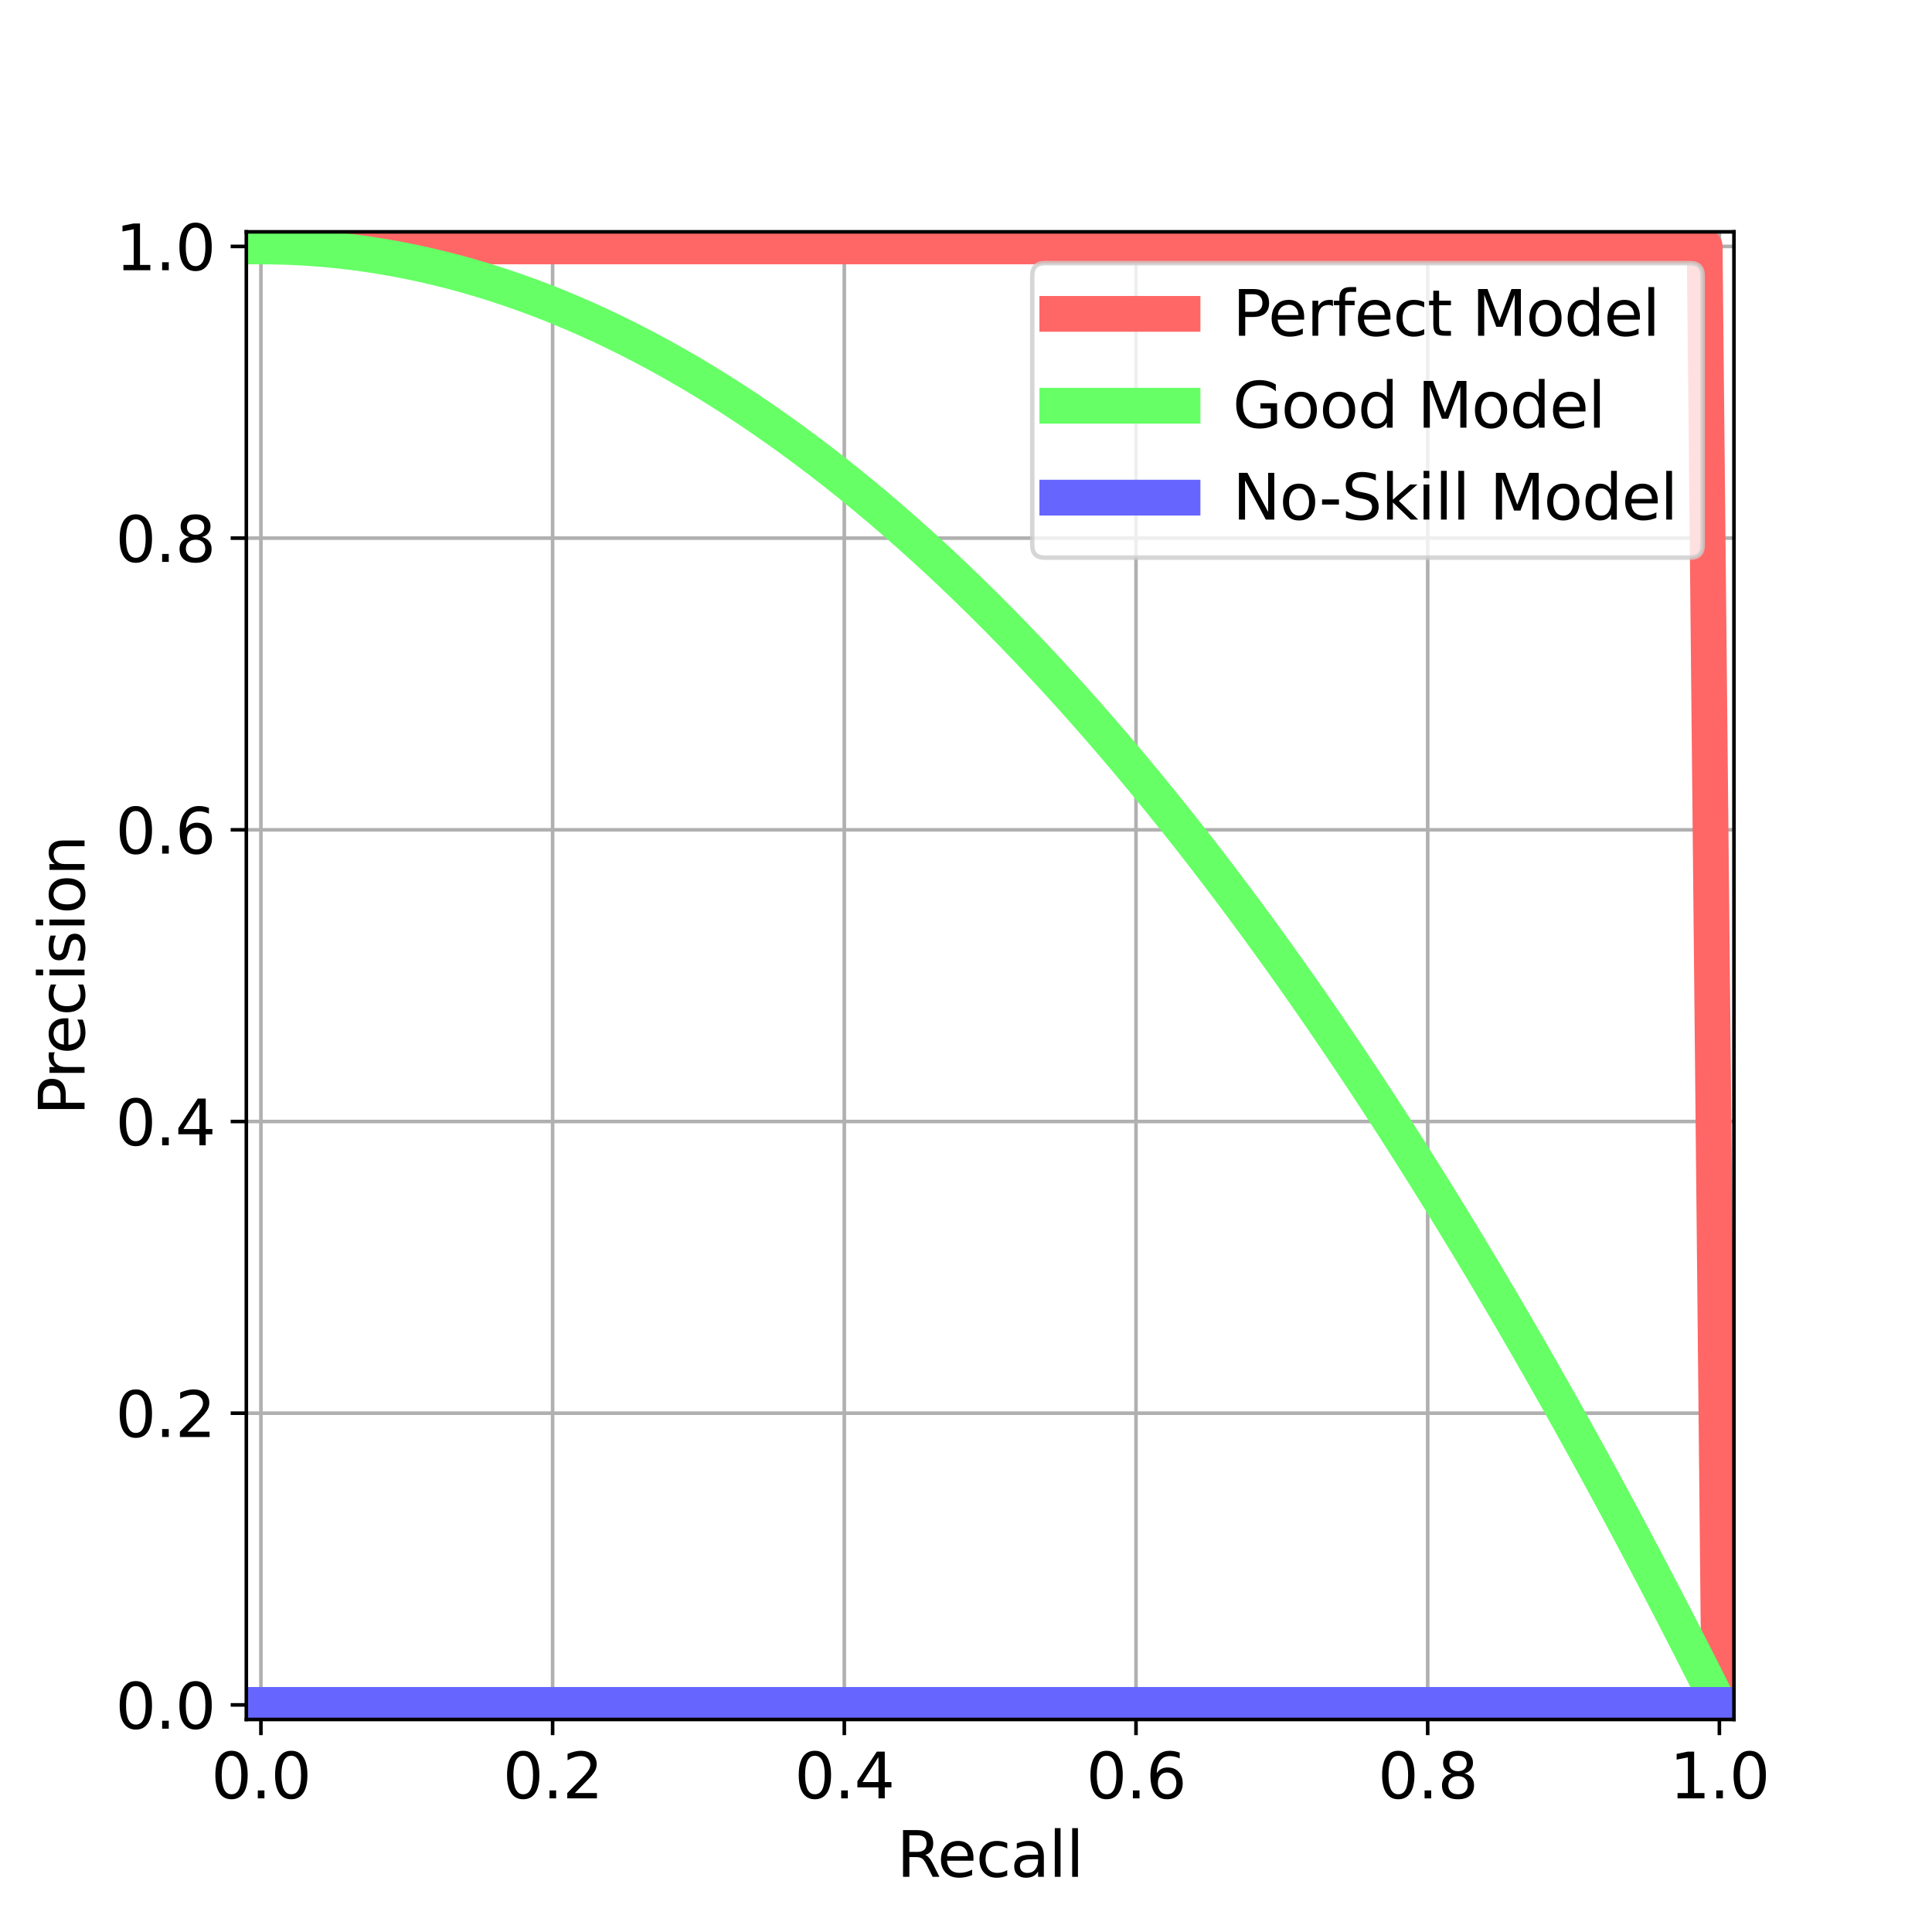 <?xml version="1.0" encoding="utf-8" standalone="no"?>
<!DOCTYPE svg PUBLIC "-//W3C//DTD SVG 1.1//EN"
  "http://www.w3.org/Graphics/SVG/1.1/DTD/svg11.dtd">
<svg xmlns:xlink="http://www.w3.org/1999/xlink" width="432pt" height="432pt" viewBox="0 0 432 432" xmlns="http://www.w3.org/2000/svg" version="1.1">
 <defs>
  <style type="text/css">*{stroke-linejoin: round; stroke-linecap: butt}</style>
 </defs>
 <g id="figure_1">
  <g id="patch_1">
   <path d="M 0 432 
L 432 432 
L 432 0 
L 0 0 
z
" style="fill: #ffffff"/>
  </g>
  <g id="axes_1">
   <g id="patch_2">
    <path d="M 55.08 384.48 
L 387.72 384.48 
L 387.72 51.84 
L 55.08 51.84 
z
" style="fill: #ffffff"/>
   </g>
   <g id="matplotlib.axis_1">
    <g id="xtick_1">
     <g id="line2d_1">
      <path d="M 58.341 384.48 
L 58.341 51.84 
" clip-path="url(#p780cf65982)" style="fill: none; stroke: #b0b0b0; stroke-width: 0.8; stroke-linecap: square"/>
     </g>
     <g id="line2d_2">
      <defs>
       <path id="m6d14abcdde" d="M 0 0 
L 0 3.5 
" style="stroke: #000000; stroke-width: 0.8"/>
      </defs>
      <g>
       <use xlink:href="#m6d14abcdde" x="58.341" y="384.48" style="stroke: #000000; stroke-width: 0.8"/>
      </g>
     </g>
     <g id="text_1">
      <!-- 0.0 -->
      <g transform="translate(47.209 402.118) scale(0.14 -0.14)">
       <defs>
        <path id="DejaVuSans-30" d="M 2034 4250 
Q 1547 4250 1301 3770 
Q 1056 3291 1056 2328 
Q 1056 1369 1301 889 
Q 1547 409 2034 409 
Q 2525 409 2770 889 
Q 3016 1369 3016 2328 
Q 3016 3291 2770 3770 
Q 2525 4250 2034 4250 
z
M 2034 4750 
Q 2819 4750 3233 4129 
Q 3647 3509 3647 2328 
Q 3647 1150 3233 529 
Q 2819 -91 2034 -91 
Q 1250 -91 836 529 
Q 422 1150 422 2328 
Q 422 3509 836 4129 
Q 1250 4750 2034 4750 
z
" transform="scale(0.016)"/>
        <path id="DejaVuSans-2e" d="M 684 794 
L 1344 794 
L 1344 0 
L 684 0 
L 684 794 
z
" transform="scale(0.016)"/>
       </defs>
       <use xlink:href="#DejaVuSans-30"/>
       <use xlink:href="#DejaVuSans-2e" x="63.623"/>
       <use xlink:href="#DejaVuSans-30" x="95.41"/>
      </g>
     </g>
    </g>
    <g id="xtick_2">
     <g id="line2d_3">
      <path d="M 123.565 384.48 
L 123.565 51.84 
" clip-path="url(#p780cf65982)" style="fill: none; stroke: #b0b0b0; stroke-width: 0.8; stroke-linecap: square"/>
     </g>
     <g id="line2d_4">
      <g>
       <use xlink:href="#m6d14abcdde" x="123.565" y="384.48" style="stroke: #000000; stroke-width: 0.8"/>
      </g>
     </g>
     <g id="text_2">
      <!-- 0.2 -->
      <g transform="translate(112.433 402.118) scale(0.14 -0.14)">
       <defs>
        <path id="DejaVuSans-32" d="M 1228 531 
L 3431 531 
L 3431 0 
L 469 0 
L 469 531 
Q 828 903 1448 1529 
Q 2069 2156 2228 2338 
Q 2531 2678 2651 2914 
Q 2772 3150 2772 3378 
Q 2772 3750 2511 3984 
Q 2250 4219 1831 4219 
Q 1534 4219 1204 4116 
Q 875 4013 500 3803 
L 500 4441 
Q 881 4594 1212 4672 
Q 1544 4750 1819 4750 
Q 2544 4750 2975 4387 
Q 3406 4025 3406 3419 
Q 3406 3131 3298 2873 
Q 3191 2616 2906 2266 
Q 2828 2175 2409 1742 
Q 1991 1309 1228 531 
z
" transform="scale(0.016)"/>
       </defs>
       <use xlink:href="#DejaVuSans-30"/>
       <use xlink:href="#DejaVuSans-2e" x="63.623"/>
       <use xlink:href="#DejaVuSans-32" x="95.41"/>
      </g>
     </g>
    </g>
    <g id="xtick_3">
     <g id="line2d_5">
      <path d="M 188.788 384.48 
L 188.788 51.84 
" clip-path="url(#p780cf65982)" style="fill: none; stroke: #b0b0b0; stroke-width: 0.8; stroke-linecap: square"/>
     </g>
     <g id="line2d_6">
      <g>
       <use xlink:href="#m6d14abcdde" x="188.788" y="384.48" style="stroke: #000000; stroke-width: 0.8"/>
      </g>
     </g>
     <g id="text_3">
      <!-- 0.4 -->
      <g transform="translate(177.656 402.118) scale(0.14 -0.14)">
       <defs>
        <path id="DejaVuSans-34" d="M 2419 4116 
L 825 1625 
L 2419 1625 
L 2419 4116 
z
M 2253 4666 
L 3047 4666 
L 3047 1625 
L 3713 1625 
L 3713 1100 
L 3047 1100 
L 3047 0 
L 2419 0 
L 2419 1100 
L 313 1100 
L 313 1709 
L 2253 4666 
z
" transform="scale(0.016)"/>
       </defs>
       <use xlink:href="#DejaVuSans-30"/>
       <use xlink:href="#DejaVuSans-2e" x="63.623"/>
       <use xlink:href="#DejaVuSans-34" x="95.41"/>
      </g>
     </g>
    </g>
    <g id="xtick_4">
     <g id="line2d_7">
      <path d="M 254.012 384.48 
L 254.012 51.84 
" clip-path="url(#p780cf65982)" style="fill: none; stroke: #b0b0b0; stroke-width: 0.8; stroke-linecap: square"/>
     </g>
     <g id="line2d_8">
      <g>
       <use xlink:href="#m6d14abcdde" x="254.012" y="384.48" style="stroke: #000000; stroke-width: 0.8"/>
      </g>
     </g>
     <g id="text_4">
      <!-- 0.6 -->
      <g transform="translate(242.88 402.118) scale(0.14 -0.14)">
       <defs>
        <path id="DejaVuSans-36" d="M 2113 2584 
Q 1688 2584 1439 2293 
Q 1191 2003 1191 1497 
Q 1191 994 1439 701 
Q 1688 409 2113 409 
Q 2538 409 2786 701 
Q 3034 994 3034 1497 
Q 3034 2003 2786 2293 
Q 2538 2584 2113 2584 
z
M 3366 4563 
L 3366 3988 
Q 3128 4100 2886 4159 
Q 2644 4219 2406 4219 
Q 1781 4219 1451 3797 
Q 1122 3375 1075 2522 
Q 1259 2794 1537 2939 
Q 1816 3084 2150 3084 
Q 2853 3084 3261 2657 
Q 3669 2231 3669 1497 
Q 3669 778 3244 343 
Q 2819 -91 2113 -91 
Q 1303 -91 875 529 
Q 447 1150 447 2328 
Q 447 3434 972 4092 
Q 1497 4750 2381 4750 
Q 2619 4750 2861 4703 
Q 3103 4656 3366 4563 
z
" transform="scale(0.016)"/>
       </defs>
       <use xlink:href="#DejaVuSans-30"/>
       <use xlink:href="#DejaVuSans-2e" x="63.623"/>
       <use xlink:href="#DejaVuSans-36" x="95.41"/>
      </g>
     </g>
    </g>
    <g id="xtick_5">
     <g id="line2d_9">
      <path d="M 319.235 384.48 
L 319.235 51.84 
" clip-path="url(#p780cf65982)" style="fill: none; stroke: #b0b0b0; stroke-width: 0.8; stroke-linecap: square"/>
     </g>
     <g id="line2d_10">
      <g>
       <use xlink:href="#m6d14abcdde" x="319.235" y="384.48" style="stroke: #000000; stroke-width: 0.8"/>
      </g>
     </g>
     <g id="text_5">
      <!-- 0.8 -->
      <g transform="translate(308.103 402.118) scale(0.14 -0.14)">
       <defs>
        <path id="DejaVuSans-38" d="M 2034 2216 
Q 1584 2216 1326 1975 
Q 1069 1734 1069 1313 
Q 1069 891 1326 650 
Q 1584 409 2034 409 
Q 2484 409 2743 651 
Q 3003 894 3003 1313 
Q 3003 1734 2745 1975 
Q 2488 2216 2034 2216 
z
M 1403 2484 
Q 997 2584 770 2862 
Q 544 3141 544 3541 
Q 544 4100 942 4425 
Q 1341 4750 2034 4750 
Q 2731 4750 3128 4425 
Q 3525 4100 3525 3541 
Q 3525 3141 3298 2862 
Q 3072 2584 2669 2484 
Q 3125 2378 3379 2068 
Q 3634 1759 3634 1313 
Q 3634 634 3220 271 
Q 2806 -91 2034 -91 
Q 1263 -91 848 271 
Q 434 634 434 1313 
Q 434 1759 690 2068 
Q 947 2378 1403 2484 
z
M 1172 3481 
Q 1172 3119 1398 2916 
Q 1625 2713 2034 2713 
Q 2441 2713 2670 2916 
Q 2900 3119 2900 3481 
Q 2900 3844 2670 4047 
Q 2441 4250 2034 4250 
Q 1625 4250 1398 4047 
Q 1172 3844 1172 3481 
z
" transform="scale(0.016)"/>
       </defs>
       <use xlink:href="#DejaVuSans-30"/>
       <use xlink:href="#DejaVuSans-2e" x="63.623"/>
       <use xlink:href="#DejaVuSans-38" x="95.41"/>
      </g>
     </g>
    </g>
    <g id="xtick_6">
     <g id="line2d_11">
      <path d="M 384.459 384.48 
L 384.459 51.84 
" clip-path="url(#p780cf65982)" style="fill: none; stroke: #b0b0b0; stroke-width: 0.8; stroke-linecap: square"/>
     </g>
     <g id="line2d_12">
      <g>
       <use xlink:href="#m6d14abcdde" x="384.459" y="384.48" style="stroke: #000000; stroke-width: 0.8"/>
      </g>
     </g>
     <g id="text_6">
      <!-- 1.0 -->
      <g transform="translate(373.327 402.118) scale(0.14 -0.14)">
       <defs>
        <path id="DejaVuSans-31" d="M 794 531 
L 1825 531 
L 1825 4091 
L 703 3866 
L 703 4441 
L 1819 4666 
L 2450 4666 
L 2450 531 
L 3481 531 
L 3481 0 
L 794 0 
L 794 531 
z
" transform="scale(0.016)"/>
       </defs>
       <use xlink:href="#DejaVuSans-31"/>
       <use xlink:href="#DejaVuSans-2e" x="63.623"/>
       <use xlink:href="#DejaVuSans-30" x="95.41"/>
      </g>
     </g>
    </g>
    <g id="text_7">
     <!-- Recall -->
     <g transform="translate(200.516 419.667) scale(0.14 -0.14)">
      <defs>
       <path id="DejaVuSans-52" d="M 2841 2188 
Q 3044 2119 3236 1894 
Q 3428 1669 3622 1275 
L 4263 0 
L 3584 0 
L 2988 1197 
Q 2756 1666 2539 1819 
Q 2322 1972 1947 1972 
L 1259 1972 
L 1259 0 
L 628 0 
L 628 4666 
L 2053 4666 
Q 2853 4666 3247 4331 
Q 3641 3997 3641 3322 
Q 3641 2881 3436 2590 
Q 3231 2300 2841 2188 
z
M 1259 4147 
L 1259 2491 
L 2053 2491 
Q 2509 2491 2742 2702 
Q 2975 2913 2975 3322 
Q 2975 3731 2742 3939 
Q 2509 4147 2053 4147 
L 1259 4147 
z
" transform="scale(0.016)"/>
       <path id="DejaVuSans-65" d="M 3597 1894 
L 3597 1613 
L 953 1613 
Q 991 1019 1311 708 
Q 1631 397 2203 397 
Q 2534 397 2845 478 
Q 3156 559 3463 722 
L 3463 178 
Q 3153 47 2828 -22 
Q 2503 -91 2169 -91 
Q 1331 -91 842 396 
Q 353 884 353 1716 
Q 353 2575 817 3079 
Q 1281 3584 2069 3584 
Q 2775 3584 3186 3129 
Q 3597 2675 3597 1894 
z
M 3022 2063 
Q 3016 2534 2758 2815 
Q 2500 3097 2075 3097 
Q 1594 3097 1305 2825 
Q 1016 2553 972 2059 
L 3022 2063 
z
" transform="scale(0.016)"/>
       <path id="DejaVuSans-63" d="M 3122 3366 
L 3122 2828 
Q 2878 2963 2633 3030 
Q 2388 3097 2138 3097 
Q 1578 3097 1268 2742 
Q 959 2388 959 1747 
Q 959 1106 1268 751 
Q 1578 397 2138 397 
Q 2388 397 2633 464 
Q 2878 531 3122 666 
L 3122 134 
Q 2881 22 2623 -34 
Q 2366 -91 2075 -91 
Q 1284 -91 818 406 
Q 353 903 353 1747 
Q 353 2603 823 3093 
Q 1294 3584 2113 3584 
Q 2378 3584 2631 3529 
Q 2884 3475 3122 3366 
z
" transform="scale(0.016)"/>
       <path id="DejaVuSans-61" d="M 2194 1759 
Q 1497 1759 1228 1600 
Q 959 1441 959 1056 
Q 959 750 1161 570 
Q 1363 391 1709 391 
Q 2188 391 2477 730 
Q 2766 1069 2766 1631 
L 2766 1759 
L 2194 1759 
z
M 3341 1997 
L 3341 0 
L 2766 0 
L 2766 531 
Q 2569 213 2275 61 
Q 1981 -91 1556 -91 
Q 1019 -91 701 211 
Q 384 513 384 1019 
Q 384 1609 779 1909 
Q 1175 2209 1959 2209 
L 2766 2209 
L 2766 2266 
Q 2766 2663 2505 2880 
Q 2244 3097 1772 3097 
Q 1472 3097 1187 3025 
Q 903 2953 641 2809 
L 641 3341 
Q 956 3463 1253 3523 
Q 1550 3584 1831 3584 
Q 2591 3584 2966 3190 
Q 3341 2797 3341 1997 
z
" transform="scale(0.016)"/>
       <path id="DejaVuSans-6c" d="M 603 4863 
L 1178 4863 
L 1178 0 
L 603 0 
L 603 4863 
z
" transform="scale(0.016)"/>
      </defs>
      <use xlink:href="#DejaVuSans-52"/>
      <use xlink:href="#DejaVuSans-65" x="64.982"/>
      <use xlink:href="#DejaVuSans-63" x="126.506"/>
      <use xlink:href="#DejaVuSans-61" x="181.486"/>
      <use xlink:href="#DejaVuSans-6c" x="242.766"/>
      <use xlink:href="#DejaVuSans-6c" x="270.549"/>
     </g>
    </g>
   </g>
   <g id="matplotlib.axis_2">
    <g id="ytick_1">
     <g id="line2d_13">
      <path d="M 55.08 381.219 
L 387.72 381.219 
" clip-path="url(#p780cf65982)" style="fill: none; stroke: #b0b0b0; stroke-width: 0.8; stroke-linecap: square"/>
     </g>
     <g id="line2d_14">
      <defs>
       <path id="m2d899a776d" d="M 0 0 
L -3.5 0 
" style="stroke: #000000; stroke-width: 0.8"/>
      </defs>
      <g>
       <use xlink:href="#m2d899a776d" x="55.08" y="381.219" style="stroke: #000000; stroke-width: 0.8"/>
      </g>
     </g>
     <g id="text_8">
      <!-- 0.0 -->
      <g transform="translate(25.816 386.538) scale(0.14 -0.14)">
       <use xlink:href="#DejaVuSans-30"/>
       <use xlink:href="#DejaVuSans-2e" x="63.623"/>
       <use xlink:href="#DejaVuSans-30" x="95.41"/>
      </g>
     </g>
    </g>
    <g id="ytick_2">
     <g id="line2d_15">
      <path d="M 55.08 315.995 
L 387.72 315.995 
" clip-path="url(#p780cf65982)" style="fill: none; stroke: #b0b0b0; stroke-width: 0.8; stroke-linecap: square"/>
     </g>
     <g id="line2d_16">
      <g>
       <use xlink:href="#m2d899a776d" x="55.08" y="315.995" style="stroke: #000000; stroke-width: 0.8"/>
      </g>
     </g>
     <g id="text_9">
      <!-- 0.2 -->
      <g transform="translate(25.816 321.314) scale(0.14 -0.14)">
       <use xlink:href="#DejaVuSans-30"/>
       <use xlink:href="#DejaVuSans-2e" x="63.623"/>
       <use xlink:href="#DejaVuSans-32" x="95.41"/>
      </g>
     </g>
    </g>
    <g id="ytick_3">
     <g id="line2d_17">
      <path d="M 55.08 250.772 
L 387.72 250.772 
" clip-path="url(#p780cf65982)" style="fill: none; stroke: #b0b0b0; stroke-width: 0.8; stroke-linecap: square"/>
     </g>
     <g id="line2d_18">
      <g>
       <use xlink:href="#m2d899a776d" x="55.08" y="250.772" style="stroke: #000000; stroke-width: 0.8"/>
      </g>
     </g>
     <g id="text_10">
      <!-- 0.4 -->
      <g transform="translate(25.816 256.091) scale(0.14 -0.14)">
       <use xlink:href="#DejaVuSans-30"/>
       <use xlink:href="#DejaVuSans-2e" x="63.623"/>
       <use xlink:href="#DejaVuSans-34" x="95.41"/>
      </g>
     </g>
    </g>
    <g id="ytick_4">
     <g id="line2d_19">
      <path d="M 55.08 185.548 
L 387.72 185.548 
" clip-path="url(#p780cf65982)" style="fill: none; stroke: #b0b0b0; stroke-width: 0.8; stroke-linecap: square"/>
     </g>
     <g id="line2d_20">
      <g>
       <use xlink:href="#m2d899a776d" x="55.08" y="185.548" style="stroke: #000000; stroke-width: 0.8"/>
      </g>
     </g>
     <g id="text_11">
      <!-- 0.6 -->
      <g transform="translate(25.816 190.867) scale(0.14 -0.14)">
       <use xlink:href="#DejaVuSans-30"/>
       <use xlink:href="#DejaVuSans-2e" x="63.623"/>
       <use xlink:href="#DejaVuSans-36" x="95.41"/>
      </g>
     </g>
    </g>
    <g id="ytick_5">
     <g id="line2d_21">
      <path d="M 55.08 120.325 
L 387.72 120.325 
" clip-path="url(#p780cf65982)" style="fill: none; stroke: #b0b0b0; stroke-width: 0.8; stroke-linecap: square"/>
     </g>
     <g id="line2d_22">
      <g>
       <use xlink:href="#m2d899a776d" x="55.08" y="120.325" style="stroke: #000000; stroke-width: 0.8"/>
      </g>
     </g>
     <g id="text_12">
      <!-- 0.8 -->
      <g transform="translate(25.816 125.644) scale(0.14 -0.14)">
       <use xlink:href="#DejaVuSans-30"/>
       <use xlink:href="#DejaVuSans-2e" x="63.623"/>
       <use xlink:href="#DejaVuSans-38" x="95.41"/>
      </g>
     </g>
    </g>
    <g id="ytick_6">
     <g id="line2d_23">
      <path d="M 55.08 55.101 
L 387.72 55.101 
" clip-path="url(#p780cf65982)" style="fill: none; stroke: #b0b0b0; stroke-width: 0.8; stroke-linecap: square"/>
     </g>
     <g id="line2d_24">
      <g>
       <use xlink:href="#m2d899a776d" x="55.08" y="55.101" style="stroke: #000000; stroke-width: 0.8"/>
      </g>
     </g>
     <g id="text_13">
      <!-- 1.0 -->
      <g transform="translate(25.816 60.42) scale(0.14 -0.14)">
       <use xlink:href="#DejaVuSans-31"/>
       <use xlink:href="#DejaVuSans-2e" x="63.623"/>
       <use xlink:href="#DejaVuSans-30" x="95.41"/>
      </g>
     </g>
    </g>
    <g id="text_14">
     <!-- Precision -->
     <g transform="translate(18.904 249.39) rotate(-90) scale(0.14 -0.14)">
      <defs>
       <path id="DejaVuSans-50" d="M 1259 4147 
L 1259 2394 
L 2053 2394 
Q 2494 2394 2734 2622 
Q 2975 2850 2975 3272 
Q 2975 3691 2734 3919 
Q 2494 4147 2053 4147 
L 1259 4147 
z
M 628 4666 
L 2053 4666 
Q 2838 4666 3239 4311 
Q 3641 3956 3641 3272 
Q 3641 2581 3239 2228 
Q 2838 1875 2053 1875 
L 1259 1875 
L 1259 0 
L 628 0 
L 628 4666 
z
" transform="scale(0.016)"/>
       <path id="DejaVuSans-72" d="M 2631 2963 
Q 2534 3019 2420 3045 
Q 2306 3072 2169 3072 
Q 1681 3072 1420 2755 
Q 1159 2438 1159 1844 
L 1159 0 
L 581 0 
L 581 3500 
L 1159 3500 
L 1159 2956 
Q 1341 3275 1631 3429 
Q 1922 3584 2338 3584 
Q 2397 3584 2469 3576 
Q 2541 3569 2628 3553 
L 2631 2963 
z
" transform="scale(0.016)"/>
       <path id="DejaVuSans-69" d="M 603 3500 
L 1178 3500 
L 1178 0 
L 603 0 
L 603 3500 
z
M 603 4863 
L 1178 4863 
L 1178 4134 
L 603 4134 
L 603 4863 
z
" transform="scale(0.016)"/>
       <path id="DejaVuSans-73" d="M 2834 3397 
L 2834 2853 
Q 2591 2978 2328 3040 
Q 2066 3103 1784 3103 
Q 1356 3103 1142 2972 
Q 928 2841 928 2578 
Q 928 2378 1081 2264 
Q 1234 2150 1697 2047 
L 1894 2003 
Q 2506 1872 2764 1633 
Q 3022 1394 3022 966 
Q 3022 478 2636 193 
Q 2250 -91 1575 -91 
Q 1294 -91 989 -36 
Q 684 19 347 128 
L 347 722 
Q 666 556 975 473 
Q 1284 391 1588 391 
Q 1994 391 2212 530 
Q 2431 669 2431 922 
Q 2431 1156 2273 1281 
Q 2116 1406 1581 1522 
L 1381 1569 
Q 847 1681 609 1914 
Q 372 2147 372 2553 
Q 372 3047 722 3315 
Q 1072 3584 1716 3584 
Q 2034 3584 2315 3537 
Q 2597 3491 2834 3397 
z
" transform="scale(0.016)"/>
       <path id="DejaVuSans-6f" d="M 1959 3097 
Q 1497 3097 1228 2736 
Q 959 2375 959 1747 
Q 959 1119 1226 758 
Q 1494 397 1959 397 
Q 2419 397 2687 759 
Q 2956 1122 2956 1747 
Q 2956 2369 2687 2733 
Q 2419 3097 1959 3097 
z
M 1959 3584 
Q 2709 3584 3137 3096 
Q 3566 2609 3566 1747 
Q 3566 888 3137 398 
Q 2709 -91 1959 -91 
Q 1206 -91 779 398 
Q 353 888 353 1747 
Q 353 2609 779 3096 
Q 1206 3584 1959 3584 
z
" transform="scale(0.016)"/>
       <path id="DejaVuSans-6e" d="M 3513 2113 
L 3513 0 
L 2938 0 
L 2938 2094 
Q 2938 2591 2744 2837 
Q 2550 3084 2163 3084 
Q 1697 3084 1428 2787 
Q 1159 2491 1159 1978 
L 1159 0 
L 581 0 
L 581 3500 
L 1159 3500 
L 1159 2956 
Q 1366 3272 1645 3428 
Q 1925 3584 2291 3584 
Q 2894 3584 3203 3211 
Q 3513 2838 3513 2113 
z
" transform="scale(0.016)"/>
      </defs>
      <use xlink:href="#DejaVuSans-50"/>
      <use xlink:href="#DejaVuSans-72" x="58.553"/>
      <use xlink:href="#DejaVuSans-65" x="97.416"/>
      <use xlink:href="#DejaVuSans-63" x="158.939"/>
      <use xlink:href="#DejaVuSans-69" x="213.92"/>
      <use xlink:href="#DejaVuSans-73" x="241.703"/>
      <use xlink:href="#DejaVuSans-69" x="293.803"/>
      <use xlink:href="#DejaVuSans-6f" x="321.586"/>
      <use xlink:href="#DejaVuSans-6e" x="382.768"/>
     </g>
    </g>
   </g>
   <g id="line2d_25">
    <path d="M 58.341 55.101 
L 61.635 55.101 
L 64.929 55.101 
L 68.224 55.101 
L 71.518 55.101 
L 74.812 55.101 
L 78.106 55.101 
L 81.4 55.101 
L 84.694 55.101 
L 87.988 55.101 
L 91.282 55.101 
L 94.576 55.101 
L 97.871 55.101 
L 101.165 55.101 
L 104.459 55.101 
L 107.753 55.101 
L 111.047 55.101 
L 114.341 55.101 
L 117.635 55.101 
L 120.929 55.101 
L 124.224 55.101 
L 127.518 55.101 
L 130.812 55.101 
L 134.106 55.101 
L 137.4 55.101 
L 140.694 55.101 
L 143.988 55.101 
L 147.282 55.101 
L 150.576 55.101 
L 153.871 55.101 
L 157.165 55.101 
L 160.459 55.101 
L 163.753 55.101 
L 167.047 55.101 
L 170.341 55.101 
L 173.635 55.101 
L 176.929 55.101 
L 180.224 55.101 
L 183.518 55.101 
L 186.812 55.101 
L 190.106 55.101 
L 193.4 55.101 
L 196.694 55.101 
L 199.988 55.101 
L 203.282 55.101 
L 206.576 55.101 
L 209.871 55.101 
L 213.165 55.101 
L 216.459 55.101 
L 219.753 55.101 
L 223.047 55.101 
L 226.341 55.101 
L 229.635 55.101 
L 232.929 55.101 
L 236.224 55.101 
L 239.518 55.101 
L 242.812 55.101 
L 246.106 55.101 
L 249.4 55.101 
L 252.694 55.101 
L 255.988 55.101 
L 259.282 55.101 
L 262.576 55.101 
L 265.871 55.101 
L 269.165 55.101 
L 272.459 55.101 
L 275.753 55.101 
L 279.047 55.101 
L 282.341 55.101 
L 285.635 55.101 
L 288.929 55.101 
L 292.224 55.101 
L 295.518 55.101 
L 298.812 55.101 
L 302.106 55.101 
L 305.4 55.101 
L 308.694 55.101 
L 311.988 55.101 
L 315.282 55.101 
L 318.576 55.101 
L 321.871 55.101 
L 325.165 55.101 
L 328.459 55.101 
L 331.753 55.101 
L 335.047 55.101 
L 338.341 55.101 
L 341.635 55.101 
L 344.929 55.101 
L 348.224 55.101 
L 351.518 55.101 
L 354.812 55.101 
L 358.106 55.101 
L 361.4 55.101 
L 364.694 55.101 
L 367.988 55.101 
L 371.282 55.101 
L 374.576 55.101 
L 377.871 55.101 
L 381.165 55.101 
L 384.459 381.219 
" clip-path="url(#p780cf65982)" style="fill: none; stroke: #ff6666; stroke-width: 8; stroke-linecap: square"/>
   </g>
   <g id="line2d_26">
    <path d="M 58.341 55.101 
L 61.635 55.134 
L 64.929 55.234 
L 68.224 55.401 
L 71.518 55.634 
L 74.812 55.933 
L 78.106 56.299 
L 81.4 56.732 
L 84.694 57.231 
L 87.988 57.796 
L 91.282 58.429 
L 94.576 59.127 
L 97.871 59.893 
L 101.165 60.724 
L 104.459 61.623 
L 107.753 62.588 
L 111.047 63.619 
L 114.341 64.717 
L 117.635 65.882 
L 120.929 67.113 
L 124.224 68.411 
L 127.518 69.775 
L 130.812 71.206 
L 134.106 72.703 
L 137.4 74.267 
L 140.694 75.897 
L 143.988 77.594 
L 147.282 79.358 
L 150.576 81.188 
L 153.871 83.085 
L 157.165 85.048 
L 160.459 87.077 
L 163.753 89.174 
L 167.047 91.336 
L 170.341 93.566 
L 173.635 95.862 
L 176.929 98.224 
L 180.224 100.653 
L 183.518 103.149 
L 186.812 105.711 
L 190.106 108.339 
L 193.4 111.035 
L 196.694 113.796 
L 199.988 116.625 
L 203.282 119.519 
L 206.576 122.481 
L 209.871 125.509 
L 213.165 128.603 
L 216.459 131.764 
L 219.753 134.992 
L 223.047 138.286 
L 226.341 141.647 
L 229.635 145.074 
L 232.929 148.568 
L 236.224 152.128 
L 239.518 155.755 
L 242.812 159.448 
L 246.106 163.208 
L 249.4 167.035 
L 252.694 170.928 
L 255.988 174.887 
L 259.282 178.913 
L 262.576 183.006 
L 265.871 187.165 
L 269.165 191.391 
L 272.459 195.683 
L 275.753 200.042 
L 279.047 204.468 
L 282.341 208.96 
L 285.635 213.518 
L 288.929 218.143 
L 292.224 222.835 
L 295.518 227.593 
L 298.812 232.418 
L 302.106 237.309 
L 305.4 242.267 
L 308.694 247.291 
L 311.988 252.382 
L 315.282 257.54 
L 318.576 262.764 
L 321.871 268.054 
L 325.165 273.411 
L 328.459 278.835 
L 331.753 284.325 
L 335.047 289.882 
L 338.341 295.505 
L 341.635 301.195 
L 344.929 306.951 
L 348.224 312.774 
L 351.518 318.664 
L 354.812 324.62 
L 358.106 330.642 
L 361.4 336.732 
L 364.694 342.887 
L 367.988 349.109 
L 371.282 355.398 
L 374.576 361.754 
L 377.871 368.175 
L 381.165 374.664 
L 384.459 381.219 
" clip-path="url(#p780cf65982)" style="fill: none; stroke: #66ff66; stroke-width: 8; stroke-linecap: square"/>
   </g>
   <g id="line2d_27">
    <path d="M 58.341 381.219 
L 61.635 381.219 
L 64.929 381.219 
L 68.224 381.219 
L 71.518 381.219 
L 74.812 381.219 
L 78.106 381.219 
L 81.4 381.219 
L 84.694 381.219 
L 87.988 381.219 
L 91.282 381.219 
L 94.576 381.219 
L 97.871 381.219 
L 101.165 381.219 
L 104.459 381.219 
L 107.753 381.219 
L 111.047 381.219 
L 114.341 381.219 
L 117.635 381.219 
L 120.929 381.219 
L 124.224 381.219 
L 127.518 381.219 
L 130.812 381.219 
L 134.106 381.219 
L 137.4 381.219 
L 140.694 381.219 
L 143.988 381.219 
L 147.282 381.219 
L 150.576 381.219 
L 153.871 381.219 
L 157.165 381.219 
L 160.459 381.219 
L 163.753 381.219 
L 167.047 381.219 
L 170.341 381.219 
L 173.635 381.219 
L 176.929 381.219 
L 180.224 381.219 
L 183.518 381.219 
L 186.812 381.219 
L 190.106 381.219 
L 193.4 381.219 
L 196.694 381.219 
L 199.988 381.219 
L 203.282 381.219 
L 206.576 381.219 
L 209.871 381.219 
L 213.165 381.219 
L 216.459 381.219 
L 219.753 381.219 
L 223.047 381.219 
L 226.341 381.219 
L 229.635 381.219 
L 232.929 381.219 
L 236.224 381.219 
L 239.518 381.219 
L 242.812 381.219 
L 246.106 381.219 
L 249.4 381.219 
L 252.694 381.219 
L 255.988 381.219 
L 259.282 381.219 
L 262.576 381.219 
L 265.871 381.219 
L 269.165 381.219 
L 272.459 381.219 
L 275.753 381.219 
L 279.047 381.219 
L 282.341 381.219 
L 285.635 381.219 
L 288.929 381.219 
L 292.224 381.219 
L 295.518 381.219 
L 298.812 381.219 
L 302.106 381.219 
L 305.4 381.219 
L 308.694 381.219 
L 311.988 381.219 
L 315.282 381.219 
L 318.576 381.219 
L 321.871 381.219 
L 325.165 381.219 
L 328.459 381.219 
L 331.753 381.219 
L 335.047 381.219 
L 338.341 381.219 
L 341.635 381.219 
L 344.929 381.219 
L 348.224 381.219 
L 351.518 381.219 
L 354.812 381.219 
L 358.106 381.219 
L 361.4 381.219 
L 364.694 381.219 
L 367.988 381.219 
L 371.282 381.219 
L 374.576 381.219 
L 377.871 381.219 
L 381.165 381.219 
L 384.459 381.219 
" clip-path="url(#p780cf65982)" style="fill: none; stroke: #6666ff; stroke-width: 8; stroke-linecap: square"/>
   </g>
   <g id="patch_3">
    <path d="M 55.08 384.48 
L 55.08 51.84 
" style="fill: none; stroke: #000000; stroke-width: 0.8; stroke-linejoin: miter; stroke-linecap: square"/>
   </g>
   <g id="patch_4">
    <path d="M 387.72 384.48 
L 387.72 51.84 
" style="fill: none; stroke: #000000; stroke-width: 0.8; stroke-linejoin: miter; stroke-linecap: square"/>
   </g>
   <g id="patch_5">
    <path d="M 55.08 384.48 
L 387.72 384.48 
" style="fill: none; stroke: #000000; stroke-width: 0.8; stroke-linejoin: miter; stroke-linecap: square"/>
   </g>
   <g id="patch_6">
    <path d="M 55.08 51.84 
L 387.72 51.84 
" style="fill: none; stroke: #000000; stroke-width: 0.8; stroke-linejoin: miter; stroke-linecap: square"/>
   </g>
   <g id="legend_1">
    <g id="patch_7">
     <path d="M 233.617 124.688 
L 377.92 124.688 
Q 380.72 124.688 380.72 121.888 
L 380.72 61.64 
Q 380.72 58.84 377.92 58.84 
L 233.617 58.84 
Q 230.817 58.84 230.817 61.64 
L 230.817 121.888 
Q 230.817 124.688 233.617 124.688 
z
" style="fill: #ffffff; opacity: 0.8; stroke: #cccccc; stroke-linejoin: miter"/>
    </g>
    <g id="line2d_28">
     <path d="M 236.417 70.178 
L 250.417 70.178 
L 264.417 70.178 
" style="fill: none; stroke: #ff6666; stroke-width: 8; stroke-linecap: square"/>
    </g>
    <g id="text_15">
     <!-- Perfect Model -->
     <g transform="translate(275.617 75.078) scale(0.14 -0.14)">
      <defs>
       <path id="DejaVuSans-66" d="M 2375 4863 
L 2375 4384 
L 1825 4384 
Q 1516 4384 1395 4259 
Q 1275 4134 1275 3809 
L 1275 3500 
L 2222 3500 
L 2222 3053 
L 1275 3053 
L 1275 0 
L 697 0 
L 697 3053 
L 147 3053 
L 147 3500 
L 697 3500 
L 697 3744 
Q 697 4328 969 4595 
Q 1241 4863 1831 4863 
L 2375 4863 
z
" transform="scale(0.016)"/>
       <path id="DejaVuSans-74" d="M 1172 4494 
L 1172 3500 
L 2356 3500 
L 2356 3053 
L 1172 3053 
L 1172 1153 
Q 1172 725 1289 603 
Q 1406 481 1766 481 
L 2356 481 
L 2356 0 
L 1766 0 
Q 1100 0 847 248 
Q 594 497 594 1153 
L 594 3053 
L 172 3053 
L 172 3500 
L 594 3500 
L 594 4494 
L 1172 4494 
z
" transform="scale(0.016)"/>
       <path id="DejaVuSans-20" transform="scale(0.016)"/>
       <path id="DejaVuSans-4d" d="M 628 4666 
L 1569 4666 
L 2759 1491 
L 3956 4666 
L 4897 4666 
L 4897 0 
L 4281 0 
L 4281 4097 
L 3078 897 
L 2444 897 
L 1241 4097 
L 1241 0 
L 628 0 
L 628 4666 
z
" transform="scale(0.016)"/>
       <path id="DejaVuSans-64" d="M 2906 2969 
L 2906 4863 
L 3481 4863 
L 3481 0 
L 2906 0 
L 2906 525 
Q 2725 213 2448 61 
Q 2172 -91 1784 -91 
Q 1150 -91 751 415 
Q 353 922 353 1747 
Q 353 2572 751 3078 
Q 1150 3584 1784 3584 
Q 2172 3584 2448 3432 
Q 2725 3281 2906 2969 
z
M 947 1747 
Q 947 1113 1208 752 
Q 1469 391 1925 391 
Q 2381 391 2643 752 
Q 2906 1113 2906 1747 
Q 2906 2381 2643 2742 
Q 2381 3103 1925 3103 
Q 1469 3103 1208 2742 
Q 947 2381 947 1747 
z
" transform="scale(0.016)"/>
      </defs>
      <use xlink:href="#DejaVuSans-50"/>
      <use xlink:href="#DejaVuSans-65" x="56.678"/>
      <use xlink:href="#DejaVuSans-72" x="118.201"/>
      <use xlink:href="#DejaVuSans-66" x="159.314"/>
      <use xlink:href="#DejaVuSans-65" x="194.52"/>
      <use xlink:href="#DejaVuSans-63" x="256.043"/>
      <use xlink:href="#DejaVuSans-74" x="311.023"/>
      <use xlink:href="#DejaVuSans-20" x="350.232"/>
      <use xlink:href="#DejaVuSans-4d" x="382.02"/>
      <use xlink:href="#DejaVuSans-6f" x="468.299"/>
      <use xlink:href="#DejaVuSans-64" x="529.48"/>
      <use xlink:href="#DejaVuSans-65" x="592.957"/>
      <use xlink:href="#DejaVuSans-6c" x="654.48"/>
     </g>
    </g>
    <g id="line2d_29">
     <path d="M 236.417 90.727 
L 250.417 90.727 
L 264.417 90.727 
" style="fill: none; stroke: #66ff66; stroke-width: 8; stroke-linecap: square"/>
    </g>
    <g id="text_16">
     <!-- Good Model -->
     <g transform="translate(275.617 95.627) scale(0.14 -0.14)">
      <defs>
       <path id="DejaVuSans-47" d="M 3809 666 
L 3809 1919 
L 2778 1919 
L 2778 2438 
L 4434 2438 
L 4434 434 
Q 4069 175 3628 42 
Q 3188 -91 2688 -91 
Q 1594 -91 976 548 
Q 359 1188 359 2328 
Q 359 3472 976 4111 
Q 1594 4750 2688 4750 
Q 3144 4750 3555 4637 
Q 3966 4525 4313 4306 
L 4313 3634 
Q 3963 3931 3569 4081 
Q 3175 4231 2741 4231 
Q 1884 4231 1454 3753 
Q 1025 3275 1025 2328 
Q 1025 1384 1454 906 
Q 1884 428 2741 428 
Q 3075 428 3337 486 
Q 3600 544 3809 666 
z
" transform="scale(0.016)"/>
      </defs>
      <use xlink:href="#DejaVuSans-47"/>
      <use xlink:href="#DejaVuSans-6f" x="77.49"/>
      <use xlink:href="#DejaVuSans-6f" x="138.672"/>
      <use xlink:href="#DejaVuSans-64" x="199.854"/>
      <use xlink:href="#DejaVuSans-20" x="263.33"/>
      <use xlink:href="#DejaVuSans-4d" x="295.117"/>
      <use xlink:href="#DejaVuSans-6f" x="381.396"/>
      <use xlink:href="#DejaVuSans-64" x="442.578"/>
      <use xlink:href="#DejaVuSans-65" x="506.055"/>
      <use xlink:href="#DejaVuSans-6c" x="567.578"/>
     </g>
    </g>
    <g id="line2d_30">
     <path d="M 236.417 111.277 
L 250.417 111.277 
L 264.417 111.277 
" style="fill: none; stroke: #6666ff; stroke-width: 8; stroke-linecap: square"/>
    </g>
    <g id="text_17">
     <!-- No-Skill Model -->
     <g transform="translate(275.617 116.177) scale(0.14 -0.14)">
      <defs>
       <path id="DejaVuSans-4e" d="M 628 4666 
L 1478 4666 
L 3547 763 
L 3547 4666 
L 4159 4666 
L 4159 0 
L 3309 0 
L 1241 3903 
L 1241 0 
L 628 0 
L 628 4666 
z
" transform="scale(0.016)"/>
       <path id="DejaVuSans-2d" d="M 313 2009 
L 1997 2009 
L 1997 1497 
L 313 1497 
L 313 2009 
z
" transform="scale(0.016)"/>
       <path id="DejaVuSans-53" d="M 3425 4513 
L 3425 3897 
Q 3066 4069 2747 4153 
Q 2428 4238 2131 4238 
Q 1616 4238 1336 4038 
Q 1056 3838 1056 3469 
Q 1056 3159 1242 3001 
Q 1428 2844 1947 2747 
L 2328 2669 
Q 3034 2534 3370 2195 
Q 3706 1856 3706 1288 
Q 3706 609 3251 259 
Q 2797 -91 1919 -91 
Q 1588 -91 1214 -16 
Q 841 59 441 206 
L 441 856 
Q 825 641 1194 531 
Q 1563 422 1919 422 
Q 2459 422 2753 634 
Q 3047 847 3047 1241 
Q 3047 1584 2836 1778 
Q 2625 1972 2144 2069 
L 1759 2144 
Q 1053 2284 737 2584 
Q 422 2884 422 3419 
Q 422 4038 858 4394 
Q 1294 4750 2059 4750 
Q 2388 4750 2728 4690 
Q 3069 4631 3425 4513 
z
" transform="scale(0.016)"/>
       <path id="DejaVuSans-6b" d="M 581 4863 
L 1159 4863 
L 1159 1991 
L 2875 3500 
L 3609 3500 
L 1753 1863 
L 3688 0 
L 2938 0 
L 1159 1709 
L 1159 0 
L 581 0 
L 581 4863 
z
" transform="scale(0.016)"/>
      </defs>
      <use xlink:href="#DejaVuSans-4e"/>
      <use xlink:href="#DejaVuSans-6f" x="74.805"/>
      <use xlink:href="#DejaVuSans-2d" x="137.861"/>
      <use xlink:href="#DejaVuSans-53" x="173.945"/>
      <use xlink:href="#DejaVuSans-6b" x="237.422"/>
      <use xlink:href="#DejaVuSans-69" x="295.332"/>
      <use xlink:href="#DejaVuSans-6c" x="323.115"/>
      <use xlink:href="#DejaVuSans-6c" x="350.898"/>
      <use xlink:href="#DejaVuSans-20" x="378.682"/>
      <use xlink:href="#DejaVuSans-4d" x="410.469"/>
      <use xlink:href="#DejaVuSans-6f" x="496.748"/>
      <use xlink:href="#DejaVuSans-64" x="557.93"/>
      <use xlink:href="#DejaVuSans-65" x="621.406"/>
      <use xlink:href="#DejaVuSans-6c" x="682.93"/>
     </g>
    </g>
   </g>
  </g>
 </g>
 <defs>
  <clipPath id="p780cf65982">
   <rect x="55.08" y="51.84" width="332.64" height="332.64"/>
  </clipPath>
 </defs>
</svg>
